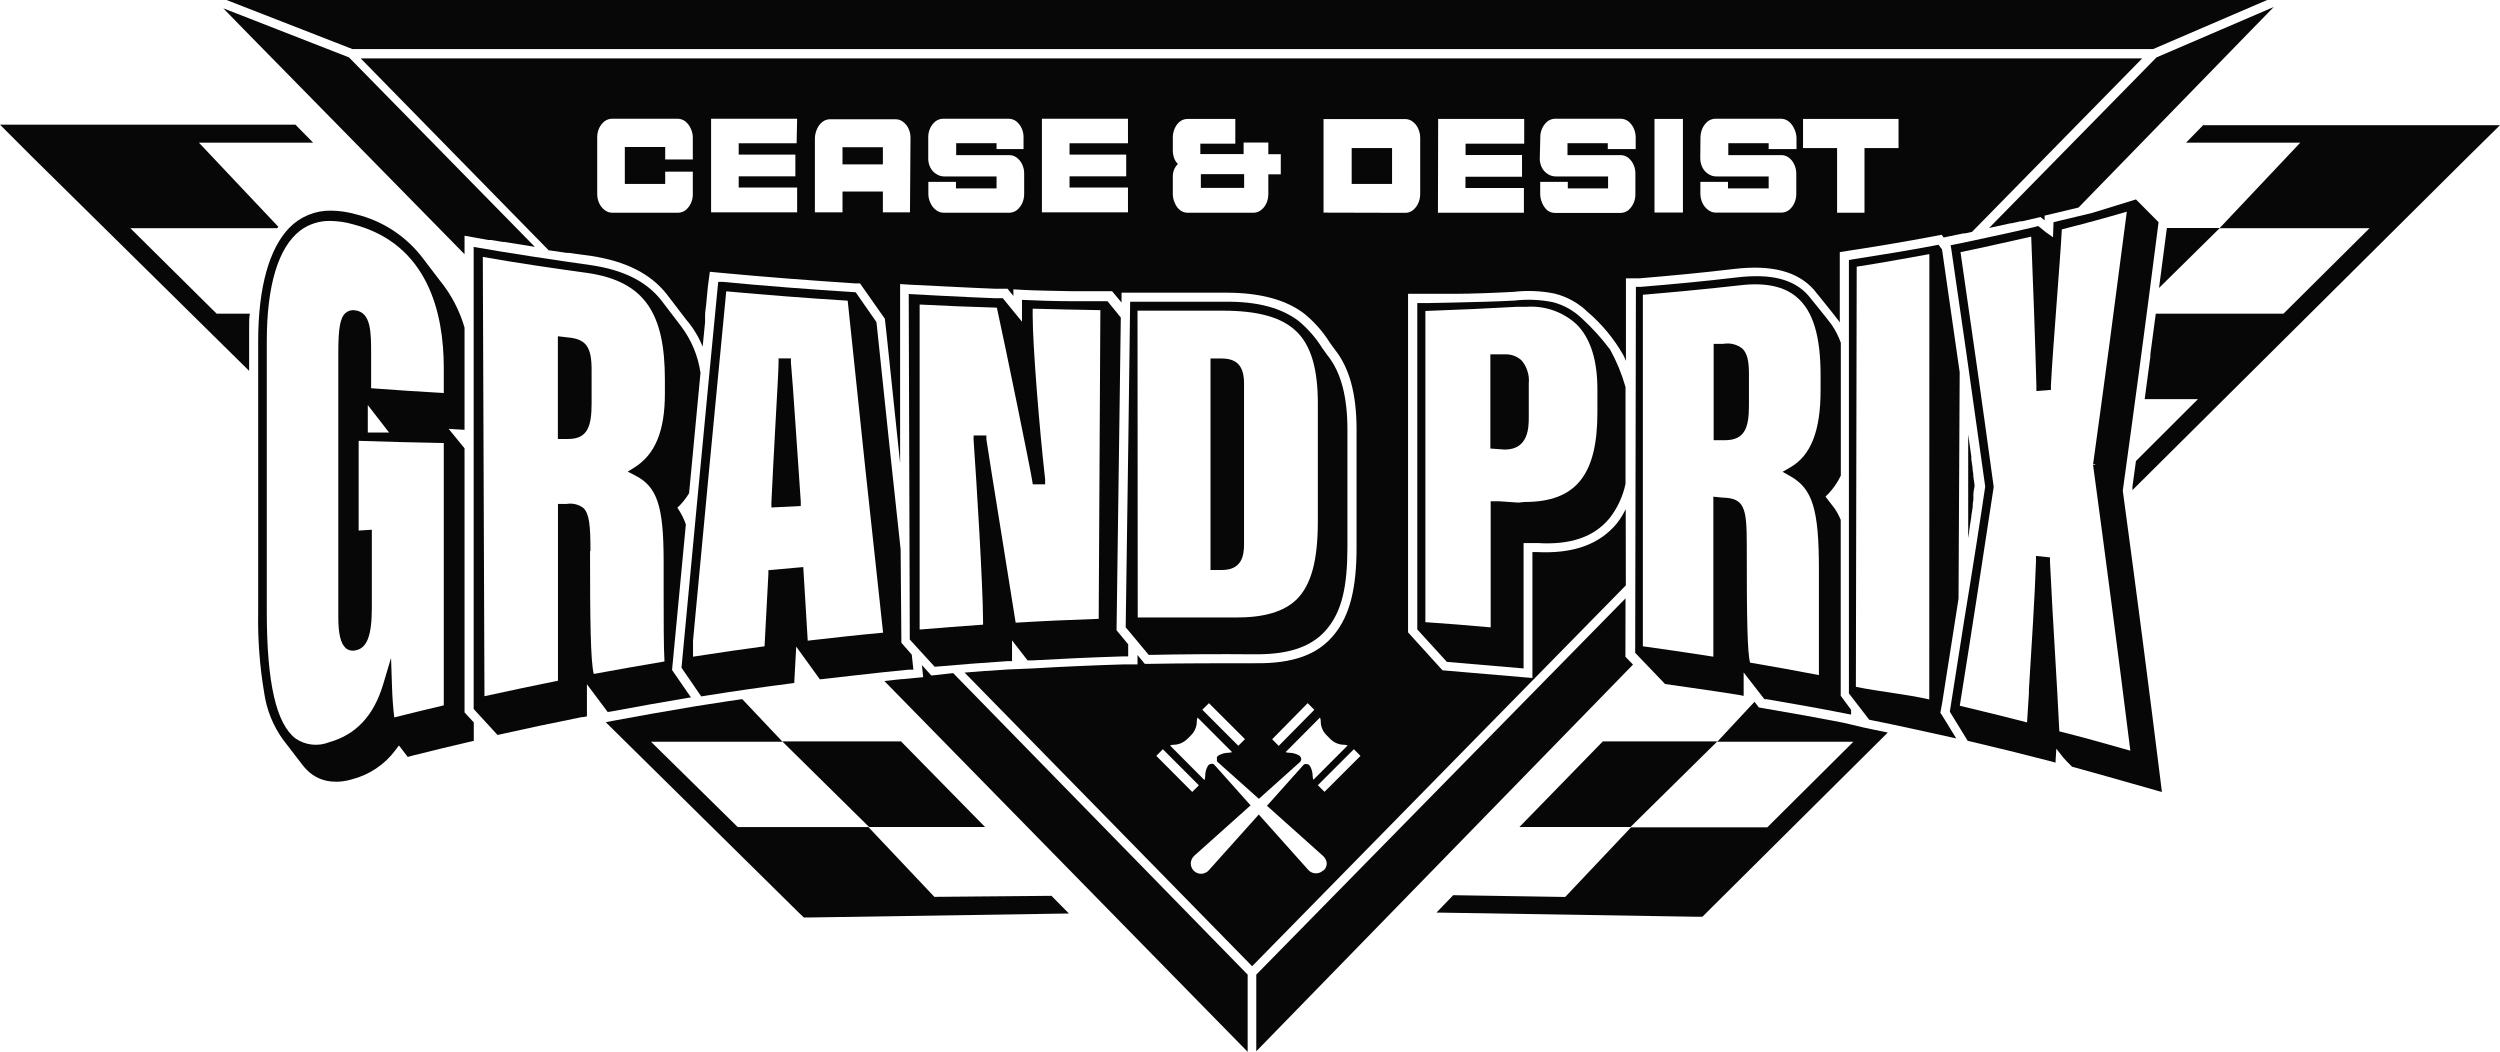 <svg width="309" height="130" viewBox="0 0 309 130" fill="none" xmlns="http://www.w3.org/2000/svg">
<path d="M153.762 67.326V47.381C153.762 45.261 152.903 44.31 150.991 44.31H149.618V70.449H151.055C153.48 70.449 153.762 68.662 153.762 67.326Z" fill="#070707"/>
<path d="M136.89 37.229H132.579C130.462 37.229 127.665 37.139 126.318 37.062V39.761L123.944 36.856H122.892L120.159 36.741C117.926 36.638 115.027 36.497 112.319 36.342L112.448 78.751V79.046L115.527 82.413C118.581 82.143 121.583 81.912 124.508 81.719H125.086V79.149L127.01 81.629H127.511C131.206 81.424 135.017 81.244 138.866 81.128H139.443V79.637L138.006 77.902L138.532 39.247L136.89 37.229ZM135.799 76.489C132.386 76.604 128.922 76.759 125.535 76.964C125.24 75.075 124.56 70.847 123.867 66.542C122.956 60.888 122.019 55.041 121.917 54.308V53.82H120.338V54.411C120.698 59.551 121.493 72.299 121.506 76.759V77.208C118.94 77.388 116.284 77.594 113.667 77.812C113.667 64.422 113.667 51.031 113.667 37.64C116.823 37.807 120.082 37.936 123.213 38.026C124.342 43.166 127.331 57.829 127.575 59.384L127.652 59.86H129.179V59.243C128.46 52.894 127.639 42.691 127.639 39.041V38.154C130.423 38.231 133.22 38.283 136.005 38.334L135.799 76.489Z" fill="#070707"/>
<path d="M97.757 44.798V44.297H96.23V44.837C96.23 45.775 96.024 49.013 95.845 52.432C95.665 55.85 95.434 59.95 95.344 62.121V62.725L98.975 62.545V61.98C98.719 58.587 98 47.214 97.757 44.798Z" fill="#070707"/>
<path d="M266.12 6.066L280.221 0H27.996L43.56 6.066H266.12Z" fill="#070707"/>
<path d="M266.864 35.584L274.37 28.182H267.827L267.762 28.67C267.467 30.984 267.159 33.258 266.864 35.52V35.584Z" fill="#070707"/>
<path d="M281.042 0.861L266.543 7.094L245.848 28.182L248.478 27.604H248.593L249.761 27.347H249.966L250.467 27.231L251.018 27.103L252.199 26.82L252.712 27.231V26.653L256.908 25.651L278.168 3.804L281.042 0.861Z" fill="#070707"/>
<path d="M57.417 31.421V29.133L58.7 29.364L60.33 29.66H60.689L62.152 29.904H62.331L66.103 30.508L43.137 7.094L27.599 1.028L30.267 3.765L57.417 31.421Z" fill="#070707"/>
<path d="M16.115 28.208H34.258L34.399 28.028L24.584 17.631H38.697L36.516 15.408H0L3.849 19.264L30.794 45.839V42.202C30.794 41.534 30.794 40.917 30.794 40.262C30.794 39.607 30.794 39.26 30.883 38.771H26.777L16.115 28.208Z" fill="#070707"/>
<path d="M75.547 87.939C78.69 87.348 81.962 86.769 85.247 86.217H85.413L83.066 82.811L84.772 64.82C84.568 64.225 84.297 63.656 83.964 63.124L83.72 62.751L84.041 62.443C84.468 61.991 84.846 61.496 85.17 60.965C85.644 55.914 86.145 50.684 86.581 46.083C86.278 43.97 85.439 41.97 84.143 40.275L81.68 37.049C79.845 34.762 77.048 33.374 73.109 32.783C68.9 32.192 62.575 31.241 58.546 30.521V87.63L61.497 90.843L62.19 90.689C64.974 90.059 68.079 89.404 71.928 88.633H72.095L72.544 88.543V84.572L75.111 88.003L75.547 87.939ZM72.981 68.11C72.981 65 72.852 63.496 72.095 62.777C71.8 62.558 71.464 62.402 71.106 62.318C70.749 62.234 70.378 62.224 70.017 62.288H68.965V84.135C66.052 84.713 62.819 85.42 59.88 86.05L59.675 31.755C63.524 32.449 68.657 33.194 72.583 33.734C79.806 34.775 82.18 38.874 82.18 46.932V48.641C82.18 53.267 80.987 56.159 78.421 57.778L77.587 58.292L78.459 58.742C81.218 60.13 82.013 62.494 82.026 69.266V72.582C82.026 76.54 82.026 80.01 82.129 81.758C79.191 82.246 76.252 82.773 73.391 83.3C72.993 81.783 72.929 76.656 72.929 68.11H72.981Z" fill="#070707"/>
<path d="M70.132 41.701L68.952 41.56V54.257H70.235C72.647 54.257 73.122 52.65 73.122 49.862V45.865C73.147 42.845 72.442 41.894 70.132 41.701Z" fill="#070707"/>
<path d="M57.417 88.055V55.413L55.454 53.01L57.417 53.126V40.493C56.804 38.372 55.769 36.396 54.376 34.685L52.413 32.114C50.344 29.286 47.338 27.286 43.932 26.473C42.942 26.192 41.92 26.045 40.891 26.036C39.937 26.021 38.989 26.202 38.107 26.566C37.224 26.931 36.425 27.472 35.759 28.156C33.27 30.727 31.91 35.533 31.91 42.19V75.679C31.848 79.015 32.097 82.349 32.654 85.639C32.951 87.722 33.748 89.702 34.976 91.409L37.465 94.647C37.601 94.818 37.747 94.981 37.902 95.135C38.358 95.612 38.909 95.988 39.518 96.241C40.124 96.491 40.774 96.618 41.43 96.613C41.55 96.626 41.67 96.626 41.789 96.613H41.905C42.453 96.574 42.995 96.475 43.522 96.318C45.662 95.763 47.549 94.494 48.872 92.719L49.308 92.141L50.399 93.555L51.015 93.388C53.427 92.784 55.8 92.205 58.084 91.678L58.559 91.576V89.288L57.417 88.055ZM54.851 87.181C52.811 87.669 50.771 88.157 48.731 88.671C48.577 87.386 48.487 86.101 48.448 84.726L48.333 81.321L47.358 84.585C46.203 88.44 44.022 90.805 40.673 91.743C40.002 92.01 39.276 92.109 38.558 92.03C37.84 91.952 37.152 91.699 36.554 91.293C34.142 89.494 32.975 84.379 32.975 75.653V42.164C32.975 35.276 34.399 30.598 37.081 28.516C38.165 27.698 39.495 27.272 40.853 27.308C41.791 27.322 42.723 27.46 43.624 27.72C52.901 30.123 54.851 38.694 54.851 45.467V48.577C51.887 48.409 48.885 48.217 45.87 47.985V43.77C45.87 41.046 45.87 38.63 43.919 38.36C43.71 38.319 43.494 38.325 43.288 38.378C43.081 38.432 42.889 38.531 42.726 38.668C42.046 39.26 41.815 40.506 41.815 43.603V76.257C41.815 78.352 42.097 79.522 42.739 80.113C42.902 80.249 43.096 80.344 43.303 80.391C43.511 80.438 43.726 80.435 43.932 80.383C45.356 80.138 45.959 78.571 45.959 75.139V65.475L44.33 65.578V54.488C47.807 54.604 51.348 54.694 54.851 54.758C54.859 65.57 54.859 76.377 54.851 87.181ZM48.089 53.46H45.459V50.067L48.089 53.46Z" fill="#070707"/>
<path d="M111.319 67.93C110.331 58.934 109.394 49.939 108.483 41.252L108.329 39.812L105.763 36.124C100.053 35.764 94.369 35.327 89.327 34.839H88.775L88.698 35.571C88.159 41.059 87.043 52.817 86.055 63.201L84.233 82.529L86.671 86.076L87.415 85.96C90.944 85.394 94.382 84.906 97.68 84.482L98.167 84.418L98.411 79.92L101.336 83.968L105.519 83.493C107.829 83.236 110.562 82.927 112.281 82.773H112.897L112.691 80.909L111.408 79.444V79.007L111.319 67.93ZM99.835 79.187L99.283 70.089L94.972 70.475V70.95C94.805 73.931 94.651 76.9 94.498 79.881C91.931 80.228 89.096 80.627 85.657 81.166C85.657 80.537 85.657 79.881 85.657 79.187C87.017 64.589 88.403 50.08 89.763 36.008C94.741 36.458 99.784 36.856 104.775 37.165C106.212 51.07 107.687 64.871 109.15 78.198C106.045 78.481 102.94 78.828 99.835 79.187Z" fill="#070707"/>
<path d="M272.369 15.408L270.2 17.631H284.314L274.332 28.208H292.872L282.235 38.771H266.454C266.223 40.455 266.005 42.125 265.786 43.77V44.066C265.556 45.839 265.312 47.6 265.081 49.335H271.663L264.003 56.981C263.862 58.048 263.708 59.114 263.567 60.168V60.579L305.151 19.264L309 15.473H272.369V15.408Z" fill="#070707"/>
<path d="M188.803 45.904C188.659 45.406 188.41 44.946 188.071 44.554C187.793 44.295 187.466 44.094 187.109 43.963C186.751 43.837 186.372 43.78 185.993 43.796H184.209V55.439L185.993 55.567C188.957 55.567 188.957 52.753 188.957 51.545V47.381C189.009 46.883 188.956 46.38 188.803 45.904Z" fill="#070707"/>
<path d="M200.902 81.179V80.73L200.915 73.957L155.276 120.465V129.936L201.839 82.143L200.902 81.179Z" fill="#070707"/>
<path d="M198.9 64.1C199.898 62.843 200.588 61.368 200.915 59.795V47.844C200.461 46.234 199.824 44.682 199.016 43.218C197.976 41.825 196.808 40.535 195.526 39.362C194.518 38.389 193.276 37.694 191.921 37.345C190.362 37.032 188.765 36.967 187.186 37.152C185.082 37.268 181.925 37.345 179.654 37.396L176.46 37.461H175.177V77.799L178.833 81.809L188.315 82.619V67.12H190.047C194.089 67.377 197.001 66.375 198.9 64.1ZM187.661 62.121L185.249 61.954H184.248V77.543C181.297 77.273 178.641 77.067 176.177 76.9V38.437C180.245 38.296 183.735 38.129 187.455 37.923H188.61C189.747 37.835 190.889 37.983 191.967 38.356C193.044 38.73 194.033 39.322 194.872 40.095C196.604 41.83 197.438 44.529 197.438 48.127V51.018C197.438 58.729 194.756 62.044 188.456 62.044L187.661 62.121Z" fill="#070707"/>
<path d="M187.802 102.216H201.531L212.257 91.64H198.105L187.802 102.216Z" fill="#070707"/>
<path d="M239.83 88.106L240.061 86.821L241.703 76.373C241.819 75.589 241.947 74.792 242.075 73.983L242.217 45.993C242.101 45.133 241.973 44.259 241.844 43.423L240.035 30.829L239.599 30.251L238.932 30.38C235.84 30.958 232.517 31.511 229.104 32.037L228.526 32.14V85.703L231.028 88.954L231.516 89.057C234.428 89.635 237.572 90.342 241.434 91.19L241.793 91.267L240.023 88.389L239.83 88.106ZM238.457 86.448C235.493 85.78 232.286 85.484 229.386 84.893L229.489 32.963C232.619 32.474 235.66 31.922 238.47 31.408L238.457 86.448Z" fill="#070707"/>
<path d="M243.41 65.488L243.487 64.949L243.551 64.537L243.654 63.869V63.766L243.756 63.124L243.833 62.584V62.288L243.91 61.736V61.119C243.91 60.759 244.013 60.425 244.051 60.117V59.924L243.897 58.819V58.587L243.82 58.086C243.82 57.688 243.718 57.277 243.654 56.801V56.428C243.525 55.593 243.397 54.681 243.269 53.704V53.473V66.619V66.504L243.384 65.797L243.41 65.488Z" fill="#070707"/>
<path d="M262.386 60.721V60.566C263.759 50.684 265.209 39.915 266.659 28.555L266.8 27.462L264.003 24.648L258.588 26.319L253.815 27.462L253.751 29.326L252.879 28.709L251.929 27.938L251.275 28.105C249.543 28.516 246.887 29.095 244.962 29.506L242.242 30.084L241.652 30.2L241.1 30.315L241.19 30.855L242.986 43.243C243.936 49.964 244.988 57.379 245.36 60.052V60.207C244.873 63.561 243.795 70.487 242.794 76.54L240.998 87.965L243.205 91.563L243.795 91.704C246.759 92.398 250.005 93.195 253.418 94.082L254.072 94.262V93.992L254.162 92.54L255.06 93.683C255.176 93.825 255.727 94.39 256.099 94.763C257.113 95.046 263.323 96.767 266.364 97.654L267.211 97.898L267.082 96.832C265.645 85.253 264.067 73.109 262.386 60.721ZM254.534 90.393C254.38 87.258 254.188 83.878 254.008 80.884C253.803 77.414 253.572 73.469 253.379 69.446V68.894L251.647 68.714V69.408C251.506 73.662 251.095 80.048 250.775 85.215V85.664C250.698 86.949 250.621 88.234 250.544 89.288C247.772 88.569 244.975 87.888 242.229 87.232C243.615 78.583 245.014 69.498 246.412 60.245V60.117C245.052 50.144 243.666 40.403 242.319 31.163C245.219 30.585 248.157 29.878 251.057 29.249C251.249 33.669 251.583 43.205 251.698 47.664V48.332L253.495 48.191V47.638C253.61 45.248 253.905 41.457 254.175 37.795C254.444 34.132 254.726 30.611 254.842 28.349C257.498 27.681 260.192 26.948 262.874 26.165C261.475 36.998 260.077 47.497 258.704 57.392H258.973V57.469H258.704C260.231 68.727 261.783 80.601 263.31 92.784C260.333 91.936 257.408 91.113 254.534 90.393Z" fill="#070707"/>
<path d="M233.286 90.535L231.234 90.111L230.335 89.918L227.769 89.314C224.805 88.736 221.649 88.17 218.108 87.566L217.389 87.438L216.863 86.744L216.594 87.026L216.363 87.271L212.257 91.678H229.078L218.441 102.255H201.595L193.46 110.865L179.616 110.646L177.55 112.793L209.486 113.307H210.422L211.077 112.651L233.338 90.535H233.286Z" fill="#070707"/>
<path d="M215.516 86.011V83.12L218.082 86.422H218.364C221.906 87.026 225.075 87.592 228.064 88.183L228.796 88.324V87.733L227.513 85.998V64.255C227.31 63.759 227.056 63.285 226.756 62.841L225.627 61.376L225.973 61.042C226.61 60.377 227.134 59.613 227.526 58.78V42.37C227.244 41.573 226.861 40.817 226.384 40.121C226.011 39.619 225.293 38.72 224.664 37.949L223.497 36.51C221.688 34.479 218.865 33.785 214.579 34.299C210.563 34.775 206.971 35.109 202.801 35.456H202.198L202.108 80.691L205.803 84.546L209.126 85.022C211.012 85.292 213.296 85.626 214.951 85.896L215.516 86.011ZM211.77 61.389V81.166C208.857 80.704 205.932 80.28 203.058 79.881C203.058 65.475 203.058 50.864 203.058 36.432C207.048 36.098 211.038 35.713 214.939 35.276C218.185 34.877 220.546 35.379 222.149 36.792C224.1 38.489 225.024 41.56 225.024 46.379V48.23C225.024 53.267 223.83 56.287 221.303 57.752L220.328 58.318L221.303 58.87C224.036 60.412 224.818 62.982 224.818 70.333C224.818 71.708 224.818 73.07 224.818 74.445C224.818 78.301 224.818 81.578 224.818 83.441C221.957 82.888 219.096 82.374 216.299 81.899C215.991 80.614 215.888 76.836 215.901 67.313C215.901 62.751 215.606 61.582 212.937 61.505L211.77 61.389Z" fill="#070707"/>
<path d="M141.984 80.948C146.205 80.858 150.606 80.832 155.071 80.871H155.34C159.536 80.871 162.32 79.843 164.091 77.645C165.862 75.448 166.529 72.505 166.542 67.686V53.126C166.542 49.013 165.746 46.019 164.117 43.976L163.424 43.012C162.632 41.742 161.64 40.609 160.485 39.658C158.368 38.052 155.417 37.242 151.337 37.293C147.488 37.293 143.549 37.293 139.687 37.293L139.469 54L139.135 77.543L139.469 77.928L141.984 80.948ZM140.598 38.399C144.075 38.399 147.616 38.399 151.106 38.399C155.507 38.399 158.42 39.208 160.242 40.969C162.064 42.729 162.885 45.647 162.885 49.849V64.422C162.885 69.266 162.076 72.235 160.319 74.034C158.728 75.615 156.226 76.347 152.62 76.322C148.656 76.322 144.627 76.322 140.624 76.322C140.615 63.702 140.607 51.061 140.598 38.399Z" fill="#070707"/>
<path d="M216.17 50.08V46.225C216.17 44.541 215.939 43.655 215.349 43.076C215.022 42.822 214.645 42.64 214.243 42.54C213.84 42.441 213.422 42.426 213.014 42.498H211.808V43.141C211.808 46.687 211.808 50.221 211.808 53.73V54.411H213.181C215.683 54.411 216.17 52.83 216.17 50.08Z" fill="#070707"/>
<path d="M109.124 18.197H104.133V20.317H109.124V18.197Z" fill="#070707"/>
<path d="M115.116 83.493L113.949 82.207L114.103 83.698L112.383 83.865L111.575 83.942H111.434L110.587 84.032L109.304 84.174L153.172 128.946L154.211 130V120.465L117.811 83.197L115.116 83.493Z" fill="#070707"/>
<path d="M107.418 102.216H121.75L111.37 91.64H96.692L107.418 102.216Z" fill="#070707"/>
<path d="M115.488 110.852L107.341 102.229H91.187L80.461 91.678H96.717L91.739 86.41C90.379 86.602 88.993 86.821 87.582 87.039L86.171 87.258L85.478 87.374C82.193 87.926 78.947 88.492 75.803 89.083L74.867 89.263L98.68 112.754L99.348 113.397H100.284L132.117 112.908L129.961 110.724L115.488 110.852Z" fill="#070707"/>
<path d="M153.775 21.525H148.425V23.222H153.775V21.525Z" fill="#070707"/>
<path d="M200.94 64.036V62.944C200.799 63.214 200.658 63.471 200.504 63.728C200.3 64.072 200.073 64.403 199.824 64.717C197.681 67.287 194.474 68.457 189.983 68.238H189.406V83.801L178.294 82.85L174.035 78.159V36.317H179.616C181.887 36.317 185.018 36.188 187.096 36.073C188.786 35.877 190.497 35.95 192.164 36.291C193.701 36.676 195.108 37.46 196.244 38.566C198.01 40.074 199.499 41.878 200.645 43.899C200.774 44.13 200.863 44.374 200.966 44.606V34.402H202.634C206.74 34.055 210.332 33.721 214.323 33.245C218.967 32.693 222.188 33.541 224.202 35.816L225.396 37.293C226.024 38.077 226.756 38.977 227.128 39.478C227.23 39.598 227.32 39.727 227.397 39.864V31.163L228.847 30.932C232.299 30.405 235.609 29.84 238.701 29.262L239.984 29.017L240.241 29.352L241.909 29.005L242.666 28.85H242.858L243.743 28.658L264.773 7.222H44.586L67.81 30.932L69.414 31.163L70.004 31.253H70.338L71.107 31.369L71.608 31.433L73.096 31.639C77.356 32.294 80.384 33.824 82.385 36.33L84.823 39.517C85.674 40.509 86.359 41.633 86.85 42.845C86.953 41.778 87.056 40.763 87.146 39.825V38.977C87.146 38.553 87.235 38.142 87.274 37.692V37.705C87.364 36.856 87.428 36.098 87.492 35.43L87.736 33.592L89.378 33.746C94.408 34.222 100.079 34.659 105.776 35.032H106.302L109.368 39.401L109.561 41.123C110.108 46.418 110.673 51.794 111.254 57.251V35.109L112.422 35.186L120.249 35.571L122.969 35.687H124.534L125.253 36.574V35.764L126.407 35.828C127.69 35.906 130.526 35.957 132.63 35.995H137.455L138.622 37.396V36.175H139.726C143.575 36.175 147.642 36.175 151.517 36.175C155.725 36.175 158.895 37.023 161.178 38.746C162.411 39.745 163.472 40.938 164.322 42.28C164.591 42.665 164.797 42.974 165.015 43.243C166.798 45.492 167.671 48.718 167.671 53.087V67.686C167.671 72.749 166.824 76.026 164.976 78.339C162.949 80.909 159.844 82.04 155.084 81.976C150.632 81.976 146.243 81.976 142.035 82.053H141.496L140.598 80.961V82.117H138.93C135.081 82.233 131.309 82.4 127.626 82.619L124.547 82.747L121.981 82.927H121.788L119.222 83.133L154.763 119.424L200.953 72.351L200.94 64.036ZM222.855 14.701H234.659V18.3H230.451V26.293H227.064V18.3H222.855V14.701ZM210.178 16.989C210.18 16.589 210.267 16.195 210.435 15.832C210.59 15.502 210.818 15.212 211.102 14.984C211.37 14.787 211.694 14.679 212.026 14.676H220.135C220.464 14.678 220.783 14.786 221.046 14.984C221.338 15.208 221.571 15.499 221.726 15.832C221.914 16.191 222.023 16.585 222.047 16.989V18.428H218.608V17.696H213.617V19.174H220.186C220.51 19.173 220.825 19.276 221.085 19.469C221.371 19.684 221.601 19.966 221.752 20.292C221.919 20.632 222.011 21.005 222.021 21.384V23.954C222.029 24.359 221.941 24.759 221.765 25.124C221.618 25.459 221.389 25.751 221.097 25.972C220.834 26.169 220.515 26.276 220.186 26.28H212.077C211.745 26.278 211.421 26.17 211.154 25.972C210.837 25.745 210.585 25.439 210.422 25.085C210.254 24.723 210.167 24.328 210.166 23.928V22.476H213.579V23.286H218.608V21.808H212.193C211.824 21.82 211.461 21.716 211.154 21.512C210.841 21.314 210.588 21.035 210.422 20.703C210.245 20.348 210.153 19.956 210.153 19.559L210.178 16.989ZM204.495 14.701H208.01V26.267H204.495V14.701ZM190.381 16.989C190.371 16.59 190.455 16.194 190.625 15.832C190.78 15.502 191.008 15.212 191.292 14.984C191.56 14.787 191.883 14.679 192.216 14.676H200.325C200.657 14.679 200.98 14.787 201.248 14.984C201.54 15.218 201.773 15.517 201.928 15.858C202.092 16.221 202.176 16.616 202.172 17.015V18.428H198.721V17.696H193.742V19.174H200.299C200.626 19.173 200.945 19.276 201.21 19.469C201.493 19.688 201.722 19.969 201.877 20.292C202.048 20.644 202.135 21.031 202.134 21.422V23.993C202.143 24.392 202.06 24.788 201.89 25.149C201.735 25.483 201.507 25.777 201.223 26.01C200.955 26.207 200.631 26.315 200.299 26.319H192.19C191.857 26.315 191.534 26.207 191.266 26.01C190.976 25.76 190.751 25.442 190.612 25.085C190.448 24.722 190.365 24.327 190.368 23.928V22.476H193.781V23.286H198.759V21.808H192.344C191.976 21.818 191.613 21.715 191.305 21.512C190.992 21.314 190.739 21.035 190.573 20.703C190.393 20.349 190.305 19.956 190.317 19.559L190.381 16.989ZM177.756 14.701H188.392V17.76H181.143V19.161H188.123V21.847H181.13V23.235H188.354V26.293H177.73L177.756 14.701ZM85.632 19.713H82.219V18.171H77.228V22.733H82.219V21.217H85.632V23.98C85.641 24.379 85.558 24.775 85.388 25.136C85.236 25.468 85.007 25.759 84.721 25.985C84.455 26.186 84.13 26.295 83.797 26.293H75.688C75.354 26.295 75.03 26.186 74.764 25.985C74.458 25.759 74.215 25.458 74.058 25.111C73.894 24.747 73.811 24.353 73.815 23.954V16.989C73.811 16.59 73.894 16.196 74.058 15.832C74.213 15.502 74.442 15.212 74.726 14.984C74.994 14.787 75.317 14.679 75.649 14.676H83.758C84.091 14.679 84.414 14.787 84.682 14.984C84.97 15.209 85.199 15.5 85.349 15.832C85.532 16.19 85.629 16.587 85.632 16.989V19.713ZM98.462 17.709H91.303V19.109H98.308V21.795H91.303V23.183H98.526V26.242H87.89V14.676H98.526L98.462 17.709ZM112.473 26.242H109.124V23.671H104.133V26.242H100.72V17.143C100.721 16.735 100.809 16.332 100.977 15.961C101.119 15.612 101.349 15.307 101.644 15.074C101.913 14.857 102.248 14.739 102.594 14.74H110.703C111.037 14.743 111.362 14.856 111.626 15.061C111.913 15.282 112.142 15.568 112.294 15.897C112.464 16.258 112.547 16.654 112.537 17.053L112.473 26.242ZM126.587 23.967C126.59 24.366 126.507 24.76 126.343 25.124C126.188 25.46 125.955 25.756 125.663 25.985C125.4 26.181 125.081 26.289 124.752 26.293H116.63C116.302 26.289 115.983 26.181 115.719 25.985C115.397 25.747 115.145 25.428 114.988 25.059C114.818 24.698 114.735 24.302 114.744 23.903V22.476H118.157V23.286H123.174V21.808H116.759C116.394 21.819 116.035 21.716 115.732 21.512C115.412 21.319 115.154 21.038 114.988 20.703C114.808 20.349 114.72 19.956 114.731 19.559V16.989C114.722 16.59 114.805 16.194 114.975 15.832C115.13 15.502 115.358 15.212 115.642 14.984C115.911 14.787 116.234 14.679 116.566 14.676H124.675C125.008 14.679 125.331 14.787 125.599 14.984C125.883 15.212 126.111 15.502 126.266 15.832C126.436 16.194 126.52 16.59 126.51 16.989V18.428H123.174V17.696H118.183V19.174H124.752C125.076 19.173 125.391 19.276 125.65 19.469C125.941 19.683 126.174 19.966 126.33 20.292C126.501 20.644 126.589 21.031 126.587 21.422V23.967ZM139.418 17.709H132.194V19.109H139.199V21.795H132.194V23.183H139.418V26.242H128.781V14.676H139.418V17.709ZM158.304 21.551H156.765V23.98C156.768 24.378 156.685 24.773 156.521 25.136C156.369 25.472 156.135 25.763 155.841 25.985C155.58 26.186 155.259 26.295 154.93 26.293H146.782C146.453 26.297 146.131 26.188 145.871 25.985C145.58 25.756 145.354 25.455 145.217 25.111C145.043 24.75 144.955 24.354 144.96 23.954V21.744C144.967 21.187 145.193 20.656 145.589 20.266C145.375 20.058 145.212 19.803 145.114 19.521C145.012 19.223 144.96 18.91 144.96 18.595V16.989C144.955 16.589 145.043 16.193 145.217 15.832C145.363 15.497 145.593 15.205 145.884 14.984C146.148 14.801 146.461 14.703 146.782 14.701H152.684V17.76H148.361V19.045H153.711V17.619H156.765V19.058H158.304V21.551ZM161.627 86.911L162.449 87.733L158.048 92.193L157.239 91.37L161.627 86.911ZM149.425 86.911L153.878 91.357L153.057 92.18L148.604 87.72L149.425 86.911ZM143.729 92.604L148.181 97.063L147.36 97.885L142.92 93.426L143.729 92.604ZM163.552 107.575C163.368 107.757 163.134 107.878 162.88 107.924C162.625 107.97 162.363 107.938 162.128 107.832C161.964 107.765 161.818 107.659 161.704 107.524L155.584 100.674L149.4 107.575C149.284 107.714 149.133 107.821 148.964 107.884C148.804 107.961 148.628 108.001 148.45 107.999C148.114 107.998 147.791 107.864 147.552 107.627C147.315 107.387 147.182 107.064 147.18 106.727C147.179 106.549 147.218 106.373 147.296 106.213C147.367 106.047 147.471 105.898 147.604 105.776L154.571 99.543L150.118 94.557C150.066 94.496 150 94.448 149.926 94.416C149.85 94.397 149.771 94.397 149.695 94.416C149.614 94.426 149.535 94.452 149.464 94.493C149.396 94.535 149.339 94.592 149.297 94.66C149.069 95.049 148.953 95.494 148.964 95.945C148.964 96.108 148.933 96.269 148.874 96.421L144.614 92.141C144.76 92.079 144.917 92.049 145.076 92.051C145.395 92.047 145.709 91.977 146 91.846C146.292 91.716 146.557 91.533 146.782 91.306L147.231 90.856C147.454 90.633 147.629 90.366 147.745 90.072C147.869 89.784 147.931 89.473 147.924 89.16C147.928 88.997 147.959 88.837 148.014 88.684L152.287 92.964C152.134 93.015 151.973 93.041 151.812 93.041C151.389 93.051 150.974 93.165 150.606 93.375C150.53 93.426 150.464 93.491 150.413 93.568C150.395 93.652 150.395 93.74 150.413 93.825C150.401 93.901 150.401 93.979 150.413 94.056C150.441 94.115 150.481 94.167 150.529 94.21L155.597 98.734L160.652 94.21C160.705 94.171 160.745 94.117 160.768 94.056C160.807 93.985 160.829 93.906 160.832 93.825C160.832 93.733 160.805 93.644 160.755 93.568C160.713 93.489 160.651 93.422 160.575 93.375C160.203 93.163 159.784 93.049 159.356 93.041C159.199 93.041 159.043 93.015 158.895 92.964L163.154 88.684C163.216 88.835 163.246 88.997 163.244 89.16C163.244 89.473 163.305 89.783 163.424 90.072C163.544 90.367 163.723 90.633 163.95 90.856L164.399 91.306C164.615 91.538 164.877 91.721 165.169 91.846C165.459 91.977 165.774 92.047 166.092 92.051C166.255 92.049 166.417 92.079 166.567 92.141L162.333 96.382C162.279 96.229 162.248 96.069 162.243 95.906C162.242 95.483 162.132 95.067 161.923 94.698C161.877 94.63 161.821 94.569 161.756 94.519C161.683 94.481 161.605 94.456 161.525 94.442C161.445 94.423 161.361 94.423 161.281 94.442C161.208 94.469 161.142 94.513 161.089 94.57L156.598 99.595L163.565 105.827C163.693 105.953 163.797 106.101 163.873 106.264C163.95 106.424 163.99 106.6 163.988 106.778C163.961 107.086 163.825 107.373 163.603 107.588L163.552 107.575ZM163.706 97.873L162.885 97.05L167.337 92.604L168.158 93.426L163.706 97.873ZM163.59 26.28V14.714H173.701C174.032 14.719 174.352 14.832 174.612 15.036C174.899 15.256 175.128 15.543 175.279 15.871C175.447 16.233 175.535 16.628 175.536 17.027V23.993C175.535 24.392 175.447 24.787 175.279 25.149C175.128 25.481 174.899 25.772 174.612 25.997C174.35 26.198 174.03 26.306 173.701 26.306L163.59 26.28Z" fill="#070707"/>
<path d="M172.059 18.3H167.068V22.733H172.059V18.3Z" fill="#070707"/>
</svg>
